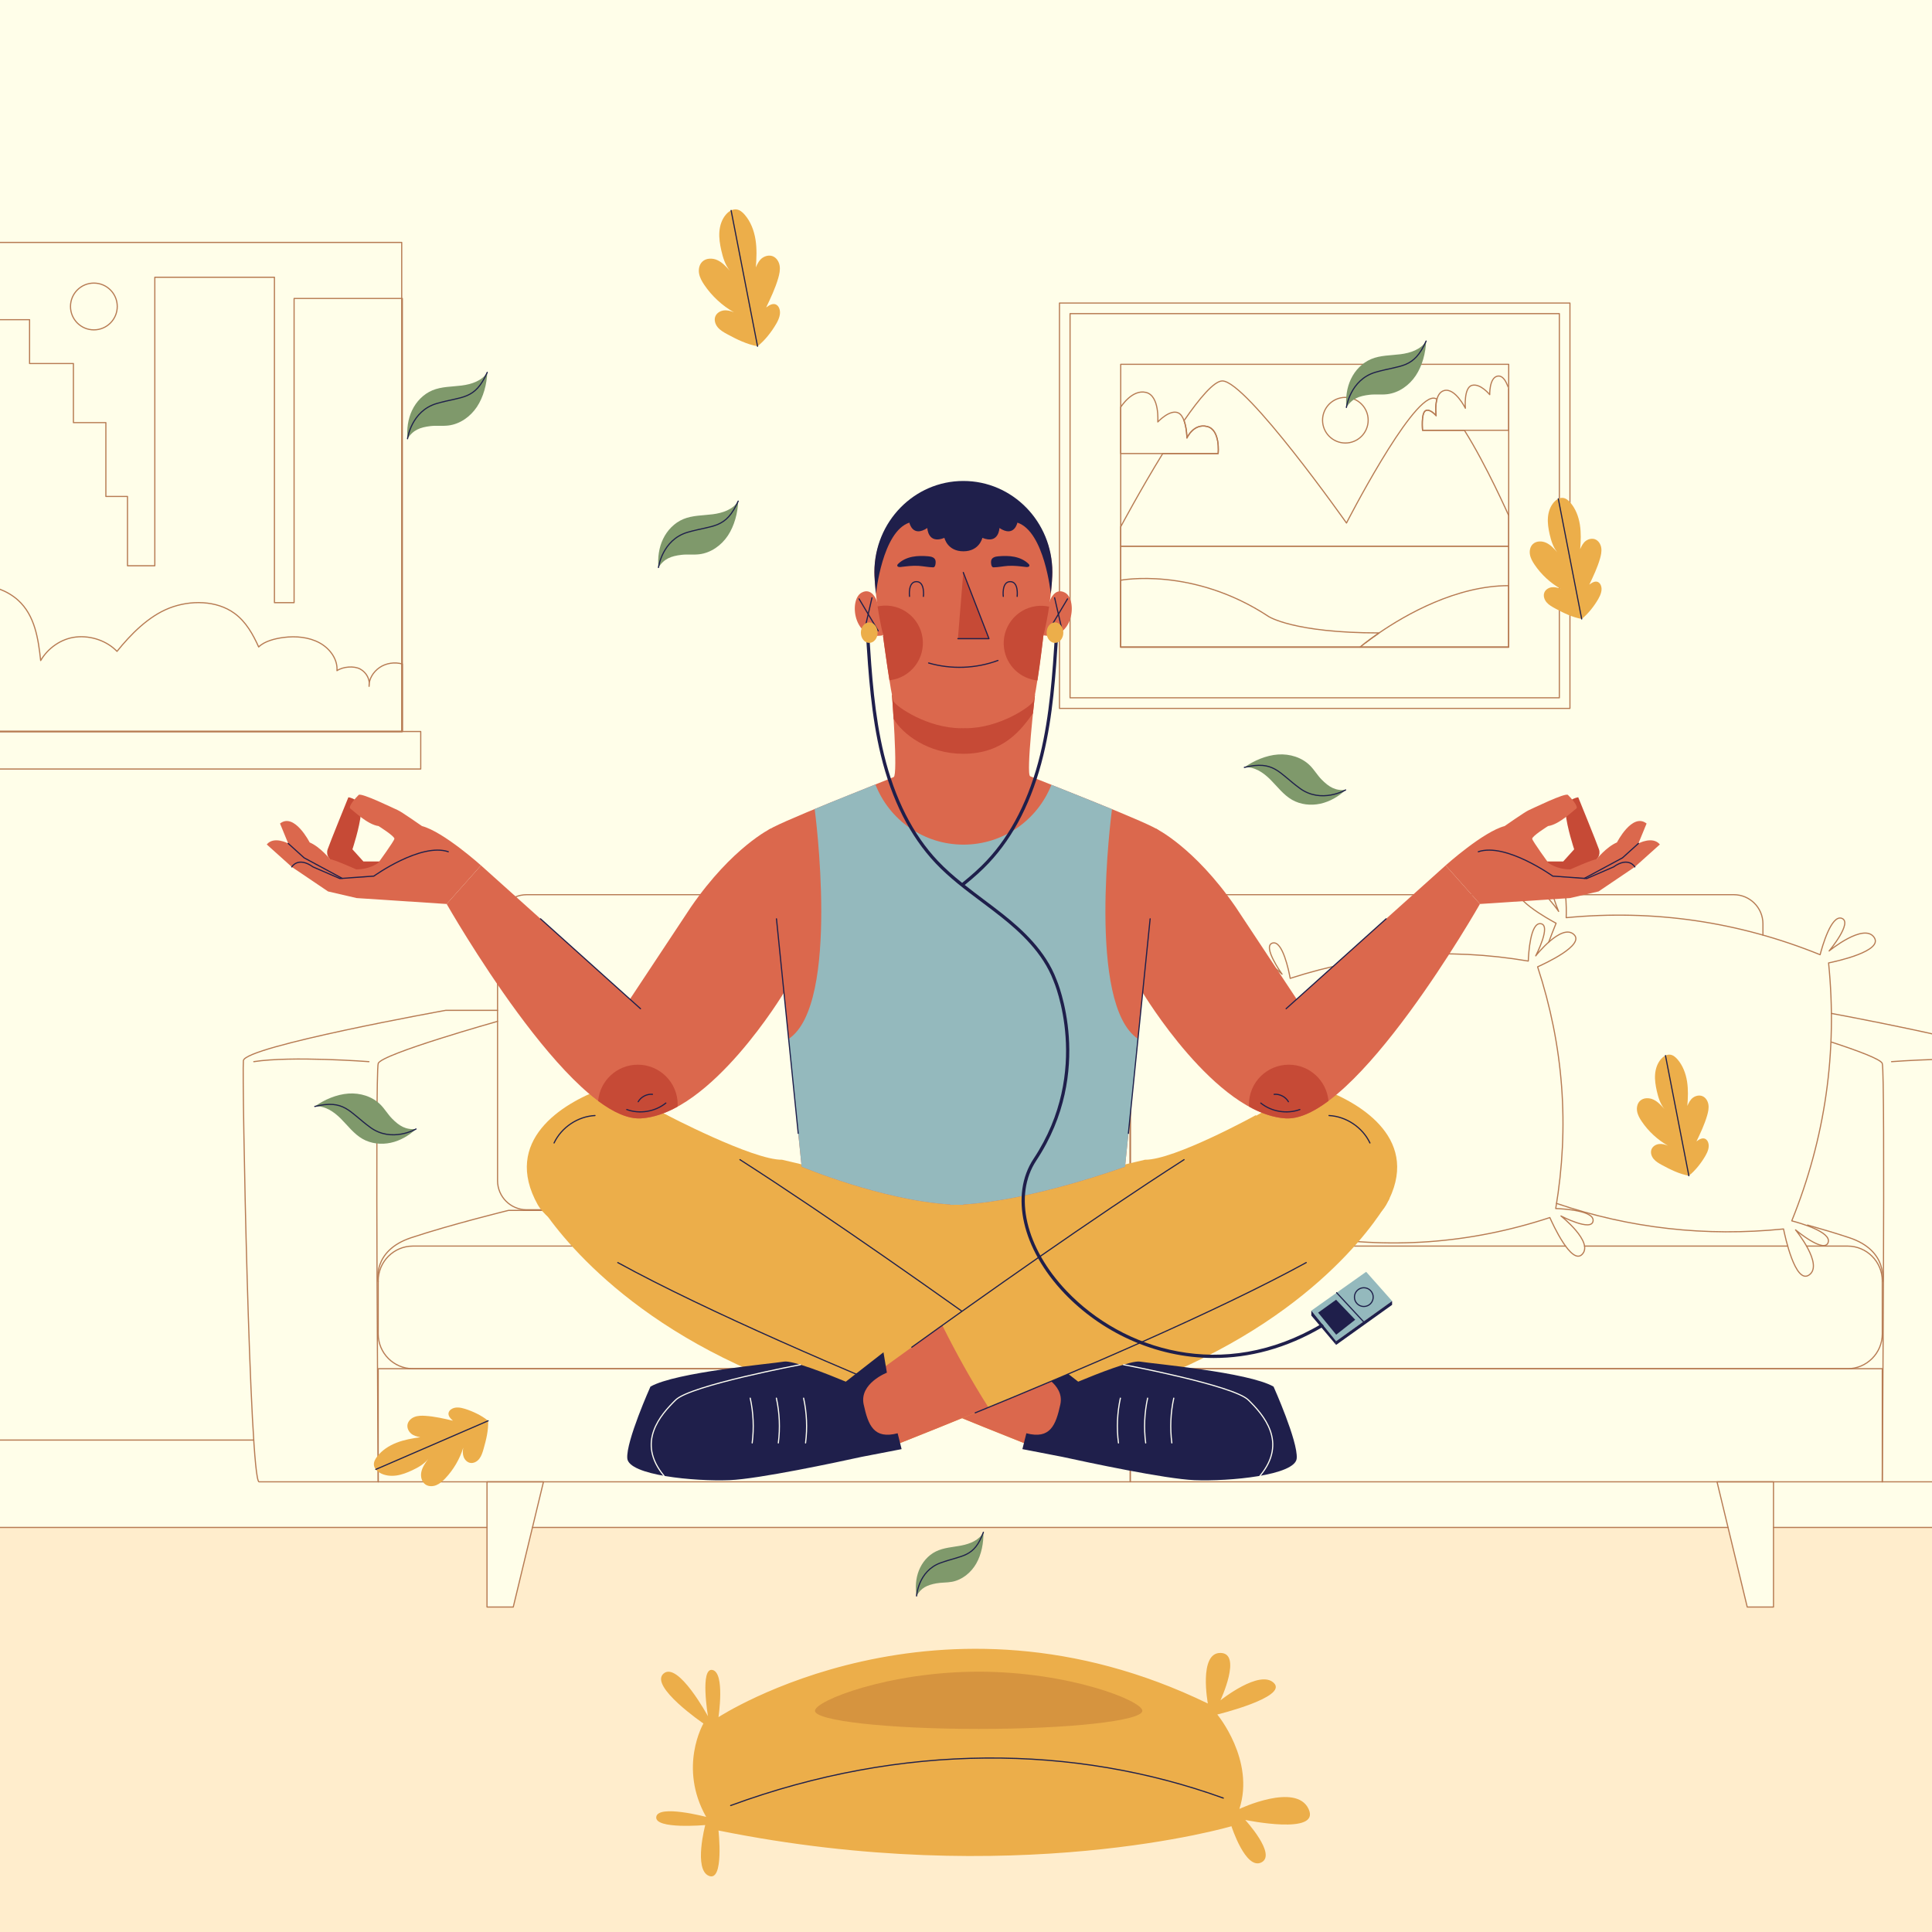 <?xml version="1.0" encoding="utf-8"?>
<!-- Generator: Adobe Illustrator 27.5.0, SVG Export Plug-In . SVG Version: 6.00 Build 0)  -->
<svg version="1.1" xmlns="http://www.w3.org/2000/svg" xmlns:xlink="http://www.w3.org/1999/xlink" x="0px" y="0px"
	 viewBox="0 0 500 500" style="enable-background:new 0 0 500 500;" xml:space="preserve">
<g id="BACKGROUND">
	<rect style="fill:#FFFEE9;" width="500" height="500"/>
</g>
<g id="OBJECTS">
	<g>
		<defs>
			<rect id="SVGID_1_" x="0" y="0" width="500" height="500"/>
		</defs>
		<clipPath id="SVGID_00000074401369672295525980000014489332851259201453_">
			<use xlink:href="#SVGID_1_"  style="overflow:visible;"/>
		</clipPath>
		<g style="clip-path:url(#SVGID_00000074401369672295525980000014489332851259201453_);">
			<g>
				<g>
					<polygon style="fill:#FFEDCC;" points="458.978,395.302 458.978,415.9 452.186,415.9 447.215,395.302 137.799,395.302 
						132.828,415.9 126.036,415.9 126.036,395.302 -205.135,395.302 -205.135,500 544.865,500 544.865,395.302 					"/>
					<g>
						<g>
							
								<rect x="-104.776" y="62.739" style="fill:none;stroke:#B77B53;stroke-width:0.3;stroke-linecap:round;stroke-linejoin:round;stroke-miterlimit:10;" width="208.74" height="126.574"/>
							
								<polygon style="fill:none;stroke:#B77B53;stroke-width:0.3;stroke-linecap:round;stroke-linejoin:round;stroke-miterlimit:10;" points="
								-104.776,88.954 -78.959,88.954 -78.959,142.757 -75.933,142.757 -75.933,73.581 -32.06,73.581 -32.06,146.417 
								-27.9,146.417 -27.9,82.731 7.653,82.731 7.653,94.078 19,94.078 19,109.37 27.399,109.37 27.399,128.482 32.994,128.482 
								32.994,146.417 40.067,146.417 40.067,71.751 71.024,71.751 71.024,155.967 76.111,155.967 76.111,77.241 104.128,77.241 
								104.128,189.313 -104.776,189.313 							"/>
							
								<circle style="fill:none;stroke:#B77B53;stroke-width:0.3;stroke-linecap:round;stroke-linejoin:round;stroke-miterlimit:10;" cx="24.295" cy="79.316" r="6.052"/>
							
								<path style="fill:none;stroke:#B77B53;stroke-width:0.3;stroke-linecap:round;stroke-linejoin:round;stroke-miterlimit:10;" d="
								M-104.451,165.38c3.683-0.244,7.452,0.817,10.336,2.908c2.884,2.091,4.855,5.193,5.405,8.505
								c0.065-5.092,3.168-10.196,8.067-12.682s11.066-2.636,16.259-0.702s9.379,5.838,11.725,10.464
								c0.319-4.116,4.578-8.326,9.109-8.678s9.098,2.622,10.182,6.628c0.478-6.042,3.735-11.833,8.88-15.694
								s12.061-5.714,18.693-5.009c3.867,0.412,7.723,1.723,10.479,4.219c4.377,3.966,5.228,10.027,5.841,15.612
								c1.836-3.16,5.253-5.678,9.165-6.092s8.004,1.023,10.592,3.716c3.499-4.339,8.102-9.074,13.545-11.199
								c5.444-2.125,12.233-2.012,16.853,1.355c3.011,2.194,4.795,5.464,6.263,8.704c1.488-1.498,4.255-2.176,6.456-2.459
								c3.17-0.408,6.547-0.097,9.295,1.395c2.748,1.492,4.732,4.301,4.512,7.199c1.537-1.039,4.401-1.308,6.039-0.406
								s2.577,2.746,2.272,4.462c-0.083-1.881,1.059-3.732,2.712-4.869s3.929-1.487,5.903-0.908v17.462h-208.905L-104.451,165.38z"
								/>
							
								<rect x="-108.886" y="189.313" style="fill:none;stroke:#B77B53;stroke-width:0.3;stroke-linecap:round;stroke-linejoin:round;stroke-miterlimit:10;" width="217.771" height="9.706"/>
						</g>
						
							<line style="fill:none;stroke:#B77B53;stroke-width:0.3;stroke-linecap:round;stroke-linejoin:round;stroke-miterlimit:10;" x1="458.978" y1="395.302" x2="544.865" y2="395.302"/>
						
							<line style="fill:none;stroke:#B77B53;stroke-width:0.3;stroke-linecap:round;stroke-linejoin:round;stroke-miterlimit:10;" x1="137.8" y1="395.302" x2="447.215" y2="395.302"/>
						
							<path style="fill:none;stroke:#B77B53;stroke-width:0.3;stroke-linecap:round;stroke-linejoin:round;stroke-miterlimit:10;" d="
							M137.8,395.302"/>
						
							<line style="fill:none;stroke:#B77B53;stroke-width:0.3;stroke-linecap:round;stroke-linejoin:round;stroke-miterlimit:10;" x1="-0.406" y1="395.302" x2="126.036" y2="395.302"/>
						
							<line style="fill:none;stroke:#B77B53;stroke-width:0.3;stroke-linecap:round;stroke-linejoin:round;stroke-miterlimit:10;" x1="519.348" y1="372.687" x2="544.865" y2="372.687"/>
						
							<line style="fill:none;stroke:#B77B53;stroke-width:0.3;stroke-linecap:round;stroke-linejoin:round;stroke-miterlimit:10;" x1="0" y1="372.687" x2="65.666" y2="372.687"/>
						<g>
							<g>
								<g>
									
										<path style="fill:none;stroke:#B77B53;stroke-width:0.3;stroke-linecap:round;stroke-linejoin:round;stroke-miterlimit:10;" d="
										M473.962,262.269c12.477,2.339,47.728,9.207,48.062,12.219c0.406,3.661-1.624,109.008-4.06,109.008s-30.833,0-30.833,0"/>
									
										<path style="fill:none;stroke:#B77B53;stroke-width:0.3;stroke-linecap:round;stroke-linejoin:round;stroke-miterlimit:10;" d="
										M473.967,269.685c6.693,2.186,12.804,4.451,13.164,5.533c0.812,2.44,0,108.279,0,108.279"/>
									
										<path style="fill:none;stroke:#B77B53;stroke-width:0.3;stroke-linecap:round;stroke-linejoin:round;stroke-miterlimit:10;" d="
										M489.534,274.757c0,0,19.938-1.536,29.798,0"/>
									
										<rect x="292.507" y="354.22" style="fill:none;stroke:#B77B53;stroke-width:0.3;stroke-linecap:round;stroke-linejoin:round;stroke-miterlimit:10;" width="194.625" height="29.276"/>
									
										<polygon style="fill:none;stroke:#B77B53;stroke-width:0.3;stroke-linecap:round;stroke-linejoin:round;stroke-miterlimit:10;" points="
										444.365,383.496 452.186,415.9 458.978,415.9 458.978,383.496 									"/>
									
										<line style="fill:none;stroke:#B77B53;stroke-width:0.3;stroke-linecap:round;stroke-linejoin:round;stroke-miterlimit:10;" x1="330.28" y1="322.484" x2="332.738" y2="322.484"/>
									
										<path style="fill:none;stroke:#B77B53;stroke-width:0.3;stroke-linecap:round;stroke-linejoin:round;stroke-miterlimit:10;" d="
										M467.529,322.484h10.604c4.97,0,8.999,4.029,8.999,8.999v13.739c0,4.97-4.029,8.999-8.999,8.999H301.506
										c-4.97,0-8.999-4.029-8.999-8.999v-13.739c0-4.97,4.029-8.999,8.999-8.999h25.585"/>
									
										<line style="fill:none;stroke:#B77B53;stroke-width:0.3;stroke-linecap:round;stroke-linejoin:round;stroke-miterlimit:10;" x1="410.083" y1="322.484" x2="462.653" y2="322.484"/>
									
										<line style="fill:none;stroke:#B77B53;stroke-width:0.3;stroke-linecap:round;stroke-linejoin:round;stroke-miterlimit:10;" x1="337.041" y1="322.484" x2="405.164" y2="322.484"/>
									
										<path style="fill:none;stroke:#B77B53;stroke-width:0.3;stroke-linecap:round;stroke-linejoin:round;stroke-miterlimit:10;" d="
										M334.995,313.247h-33.878c0,0-7.133-0.158-7.769,2.583c-0.884,3.807-0.841,15.89-0.841,15.89"/>
									
										<path style="fill:none;stroke:#B77B53;stroke-width:0.3;stroke-linecap:round;stroke-linejoin:round;stroke-miterlimit:10;" d="
										M487.132,331.72c0,0,1.671-7.995-8.484-11.386c-3.326-1.111-7.18-2.254-10.859-3.289"/>
									
										<path style="fill:none;stroke:#B77B53;stroke-width:0.3;stroke-linecap:round;stroke-linejoin:round;stroke-miterlimit:10;" d="
										M405.132,231.547h43.581c4.161,0,7.534,3.373,7.534,7.534V242"/>
									
										<line style="fill:none;stroke:#B77B53;stroke-width:0.3;stroke-linecap:round;stroke-linejoin:round;stroke-miterlimit:10;" x1="399.786" y1="231.547" x2="401.884" y2="231.547"/>
									
										<path style="fill:none;stroke:#B77B53;stroke-width:0.3;stroke-linecap:round;stroke-linejoin:round;stroke-miterlimit:10;" d="
										M334.995,313.089h-35.021c-4.161,0-7.534-3.373-7.534-7.534v-66.474c0-4.161,3.373-7.534,7.534-7.534h92.958"/>
								</g>
								<g>
									
										<path style="fill:none;stroke:#B77B53;stroke-width:0.3;stroke-linecap:round;stroke-linejoin:round;stroke-miterlimit:10;" d="
										M128.767,261.472h-13.399c0,0-51.973,9.355-52.379,13.016s1.624,109.008,4.06,109.008c2.436,0,30.833,0,30.833,0"/>
									
										<path style="fill:none;stroke:#B77B53;stroke-width:0.3;stroke-linecap:round;stroke-linejoin:round;stroke-miterlimit:10;" d="
										M128.767,264.32c0,0-30.073,8.457-30.885,10.898c-0.812,2.44,0,108.279,0,108.279"/>
									
										<path style="fill:none;stroke:#B77B53;stroke-width:0.3;stroke-linecap:round;stroke-linejoin:round;stroke-miterlimit:10;" d="
										M95.479,274.757c0,0-19.938-1.536-29.798,0"/>
									
										<rect x="97.882" y="354.22" transform="matrix(-1 -4.498325e-11 4.498325e-11 -1 390.389 737.716)" style="fill:none;stroke:#B77B53;stroke-width:0.3;stroke-linecap:round;stroke-linejoin:round;stroke-miterlimit:10;" width="194.625" height="29.276"/>
									
										<polygon style="fill:none;stroke:#B77B53;stroke-width:0.3;stroke-linecap:round;stroke-linejoin:round;stroke-miterlimit:10;" points="
										140.649,383.496 132.828,415.9 126.036,415.9 126.036,383.496 									"/>
									
										<path style="fill:none;stroke:#B77B53;stroke-width:0.3;stroke-linecap:round;stroke-linejoin:round;stroke-miterlimit:10;" d="
										M106.881,354.22h176.627c4.97,0,8.999-4.029,8.999-8.999v-13.739c0-4.97-4.029-8.999-8.999-8.999H106.881
										c-4.97,0-8.999,4.029-8.999,8.999v13.739C97.882,350.192,101.911,354.22,106.881,354.22z"/>
									
										<path style="fill:none;stroke:#B77B53;stroke-width:0.3;stroke-linecap:round;stroke-linejoin:round;stroke-miterlimit:10;" d="
										M97.882,331.72c0,0-1.671-7.995,8.484-11.386c10.155-3.391,25.233-7.087,25.233-7.087h152.298c0,0,6.507-1.116,7.769,2.583
										s0.841,15.89,0.841,15.89"/>
									
										<path style="fill:none;stroke:#B77B53;stroke-width:0.3;stroke-linecap:round;stroke-linejoin:round;stroke-miterlimit:10;" d="
										M136.301,313.089H285.04c4.161,0,7.534-3.373,7.534-7.534v-66.474c0-4.161-3.373-7.534-7.534-7.534H136.301
										c-4.161,0-7.534,3.373-7.534,7.534v66.474C128.767,309.716,132.14,313.089,136.301,313.089z"/>
								</g>
							</g>
							
								<path style="fill:none;stroke:#B77B53;stroke-width:0.3;stroke-linecap:round;stroke-linejoin:round;stroke-miterlimit:10;" d="
								M402.834,311.442c18.962,6.451,38.543,8.656,58.742,6.616c0.366,1.825,3.034,14.378,6.613,11.906
								c3.857-2.663-3.503-11.672-3.503-11.672s7.508,6.3,8.453,3.211c0.823-2.688-7.307-4.992-9.432-5.546
								c8.676-21.447,11.853-43.698,9.526-66.753c2.12-0.433,14.221-3.077,11.793-6.606c-2.658-3.864-11.652,3.51-11.652,3.51
								s6.289-7.521,3.205-8.468c-2.679-0.823-4.976,7.293-5.533,9.438c-21.125-8.558-43.031-11.753-65.719-9.583
								c0.078-2.178,0.203-10.675-2.609-10.653c-3.225,0.025,0.656,9.032,0.656,9.032s-6.514-9.641-10.164-6.699
								c-3.391,2.733,7.889,8.894,9.507,9.755c-0.668,1.626-1.304,3.256-1.908,4.891"/>
							
								<path style="fill:none;stroke:#B77B53;stroke-width:0.3;stroke-linecap:round;stroke-linejoin:round;stroke-miterlimit:10;" d="
								M402.619,312.769c3.595-21.224,2.035-42.075-4.687-62.553c1.84-0.818,12.304-5.648,9.393-8.366
								c-3.187-2.977-9.884,5.525-9.884,5.525s4.21-8.093,1.219-8.336c-2.598-0.21-3.063,7.624-3.14,9.683
								c-20.901-3.538-41.441-2.046-61.618,4.475c-0.364-1.994-1.949-9.738-4.499-9.155c-2.925,0.67,2.401,8.074,2.401,8.074
								s-7.845-7.452-10.573-4.047c-2.535,3.163,8.945,6.498,10.586,6.955c-3.711,21.218-2.267,42.063,4.324,62.537
								c-1.844,0.334-9.811,1.929-9.22,4.522c0.668,2.93,8.06-2.405,8.06-2.405s-7.439,7.859-4.04,10.591
								c3.167,2.546,6.506-9.027,6.947-10.62c21.453,3.778,42.524,2.263,63.214-4.545c0.698,1.585,5.63,12.453,8.387,9.49
								c2.972-3.193-5.516-9.901-5.516-9.901s8.079,4.217,8.321,1.222C412.506,313.308,404.661,312.845,402.619,312.769z"/>
						</g>
						<g>
							
								<rect x="274.189" y="78.428" style="fill:none;stroke:#B77B53;stroke-width:0.3;stroke-linecap:round;stroke-linejoin:round;stroke-miterlimit:10;" width="132.112" height="104.902"/>
							
								<rect x="276.93" y="81.169" style="fill:none;stroke:#B77B53;stroke-width:0.3;stroke-linecap:round;stroke-linejoin:round;stroke-miterlimit:10;" width="126.63" height="99.42"/>
							
								<rect x="290.04" y="94.279" style="fill:none;stroke:#B77B53;stroke-width:0.3;stroke-linecap:round;stroke-linejoin:round;stroke-miterlimit:10;" width="100.41" height="73.201"/>
							
								<rect x="290.04" y="141.356" style="fill:none;stroke:#B77B53;stroke-width:0.3;stroke-linecap:round;stroke-linejoin:round;stroke-miterlimit:10;" width="100.41" height="26.124"/>
							
								<circle style="fill:none;stroke:#B77B53;stroke-width:0.3;stroke-linecap:round;stroke-linejoin:round;stroke-miterlimit:10;" cx="348.178" cy="108.747" r="5.903"/>
							<g>
								
									<path style="fill:none;stroke:#B77B53;stroke-width:0.3;stroke-linecap:round;stroke-linejoin:round;stroke-miterlimit:10;" d="
									M368.885,106.32c1.128-0.73,2.787,1.261,2.787,1.261s-0.331-2.415,0.22-4.323c-0.341-0.141-0.67-0.23-0.975-0.22
									c-5.999,0.194-22.449,32.319-22.449,32.319s-25.933-36.77-32.126-36.77c-2.124,0-5.886,4.44-9.911,10.274
									c0.71,1.941,0.748,4.483,0.748,4.483s1.7-3.825,5.207-2.975c3.506,0.85,2.869,7.013,2.869,7.013h-14.34
									c-5.821,9.459-10.875,18.944-10.875,18.944v5.032h100.41v-7.935c0,0-5.782-13.062-11.463-22.058h-10.832
									C368.155,111.363,367.757,107.05,368.885,106.32z"/>
								
									<path style="fill:none;stroke:#B77B53;stroke-width:0.3;stroke-linecap:round;stroke-linejoin:round;stroke-miterlimit:10;" d="
									M312.386,110.368c-3.506-0.85-5.207,2.975-5.207,2.975s-0.038-2.541-0.748-4.483c-0.329-0.899-0.802-1.67-1.483-1.999
									c-2.153-1.039-5.313,2.338-5.313,2.338s0.531-6.8-3.081-7.65c-3.613-0.85-6.514,3.825-6.514,3.825v12.007h10.875h14.34
									C315.255,117.381,315.893,111.218,312.386,110.368z"/>
								
									<path style="fill:none;stroke:#B77B53;stroke-width:0.3;stroke-linecap:round;stroke-linejoin:round;stroke-miterlimit:10;" d="
									M387.465,97.362c-2.057,0.531-1.924,4.778-1.924,4.778s-2.389-2.969-4.579-2.414c-2.19,0.556-1.725,5.931-1.725,5.931
									s-2.654-5.375-5.508-4.579c-0.996,0.278-1.541,1.157-1.837,2.18c-0.552,1.908-0.22,4.323-0.22,4.323
									s-1.659-1.991-2.787-1.261c-1.128,0.73-0.73,5.043-0.73,5.043h10.832h11.463v-10.617
									C390.45,100.746,389.522,96.831,387.465,97.362z"/>
							</g>
							
								<path style="fill:none;stroke:#B77B53;stroke-width:0.3;stroke-linecap:round;stroke-linejoin:round;stroke-miterlimit:10;" d="
								M356.911,163.8c-22.285,0-28.637-4.276-28.637-4.276c-19.639-12.945-38.234-9.359-38.234-9.359v17.316h61.942
								C351.981,167.48,353.804,165.931,356.911,163.8L356.911,163.8z"/>
							
								<path style="fill:none;stroke:#B77B53;stroke-width:0.3;stroke-linecap:round;stroke-linejoin:round;stroke-miterlimit:10;" d="
								M356.911,163.8c-3.107,2.131-4.929,3.68-4.929,3.68h4.929h33.539v-15.913C376.863,151.567,363.763,159.1,356.911,163.8z"/>
						</g>
					</g>
				</g>
			</g>
			<g>
				<g>
					<path style="fill:#7F996B;" d="M237.206,413.037c-0.359-2.21-0.217-4.527,0.608-6.608c0.825-2.082,2.362-3.91,4.369-4.904
						c2.047-1.014,4.405-1.115,6.646-1.554s4.609-1.395,5.668-3.418c0.091,2.699-0.499,5.746-1.841,8.09
						c-1.342,2.344-3.621,4.219-6.275,4.721c-1.347,0.254-2.741,0.158-4.088,0.41C239.947,410.211,238.334,410.933,237.206,413.037z
						"/>
					
						<path style="fill:none;stroke:#1F204B;stroke-width:0.3;stroke-linecap:round;stroke-linejoin:round;stroke-miterlimit:10;" d="
						M237.206,413.037c0,0,0.413-6.446,6.164-8.546c5.751-2.1,8.708-1.331,11.128-7.939"/>
				</g>
				<g>
					<g>
						<path style="fill:#ECAE4A;" d="M185.942,473.734c76.56,15.475,132.758-1.105,132.758-1.105s3.665,11.402,7.737,9.366
							c4.072-2.036-4.173-10.995-4.173-10.995s19.648,4.072,16.39-2.851c-3.258-6.923-17.898,0-17.898,0
							c4.093-12.624-5.722-24.434-5.722-24.434s18.325-4.48,14.66-8.145c-3.665-3.665-13.846,4.48-13.846,4.48
							s5.701-12.217,0-12.272c-5.701-0.055-3.258,13.086-3.258,13.086c-69.637-33.8-126.649,3.531-126.649,3.531
							s1.736-11.5-1.55-12.205s-1.174,11.97-1.174,11.97s-7.745-14.317-11.5-11.031c-3.755,3.286,10.327,12.909,10.327,12.909
							s-6.572,11.266,0.704,24.174c0,0-12.439-3.286-12.909,0c-0.469,3.286,12.674,2.112,12.674,2.112s-3.051,11.5,0.939,13.143
							C187.443,487.112,185.942,473.734,185.942,473.734z"/>
						<g>
							<path style="fill:#D6943F;" d="M295.641,442.754c0,2.592-18.967,4.694-42.364,4.694s-42.364-2.102-42.364-4.694
								c0-2.592,18.967-10.12,42.364-10.12S295.641,440.161,295.641,442.754z"/>
							
								<path style="fill:none;stroke:#1F204B;stroke-width:0.3;stroke-linecap:round;stroke-linejoin:round;stroke-miterlimit:10;" d="
								M189.092,467.268c44.433-16.312,89.048-15.817,127.493-1.926"/>
						</g>
					</g>
					<g>
						<g>
							<g>
								<g>
									<path style="fill:#ECAE4A;" d="M324.959,288.628c0,0-21.108,11.619-28.647,11.512l-46.948,11.085l-0.023,0.474v-0.474
										l-46.948-11.085c-7.539,0.108-30.232-11.786-30.232-11.786l-33.73,21.392c0,0,13.372,25.204,52.327,43.369
										c33.903,15.81,53.16,5.48,57.587,2.534c4.842,2.946,25.7,13.276,59.603-2.534c38.954-18.165,51.637-42.92,51.637-42.92
										L324.959,288.628z"/>
									<g>
										<g>
											<g>
												<path style="fill:#ECAE4A;" d="M276.012,358.856c0,0-109.961-80.778-120.233-77.043
													c-10.272,3.735-25.914,13.38-16.576,30.036c9.339,16.656,133.774,64.75,133.774,64.75L276.012,358.856z"/>
												<path style="fill:#DB684D;" d="M254.065,342.995c-3.618,7.286-7.582,14.382-11.94,21.24
													c17.877,7.348,30.853,12.364,30.853,12.364l3.035-17.743C276.012,358.856,267.074,352.29,254.065,342.995z"/>
											</g>
											<g>
												<path style="fill:#1F1F4B;" d="M329.596,358.856c-6.524-3.753-31.561-5.944-34.558-6.473
													c-2.175-0.384-11.207,3.196-16.002,5.19l-9.751-7.602l-0.879,5.276c0,0,7.181,2.785,6.009,8.207
													c-1.172,5.423-2.638,9.087-8.794,7.475l-1.026,4.104l10.319,1.995c6.363,1.394,26.686,5.738,34.228,6.034
													c8.992,0.353,26.095-1.234,26.447-5.642C335.944,373.011,329.596,358.856,329.596,358.856z"/>
												
													<path style="fill:none;stroke:#FDFDF1;stroke-width:0.3;stroke-linecap:round;stroke-linejoin:round;stroke-miterlimit:10;" d="
													M290.78,353.177c0,0,28.449,5.347,32.293,9.135c3.879,3.823,10.266,10.927,3.017,19.629"/>
												
													<path style="fill:none;stroke:#FDFDF1;stroke-width:0.3;stroke-linecap:round;stroke-linejoin:round;stroke-miterlimit:10;" d="
													M289.957,361.843c-0.827,3.795-0.998,7.732-0.503,11.584"/>
												
													<path style="fill:none;stroke:#FDFDF1;stroke-width:0.3;stroke-linecap:round;stroke-linejoin:round;stroke-miterlimit:10;" d="
													M297.002,361.843c-0.827,3.795-0.998,7.732-0.503,11.584"/>
												
													<path style="fill:none;stroke:#FDFDF1;stroke-width:0.3;stroke-linecap:round;stroke-linejoin:round;stroke-miterlimit:10;" d="
													M303.771,361.843c-0.827,3.795-0.998,7.732-0.503,11.584"/>
											</g>
											<g>
												
													<path style="fill:none;stroke:#1F204B;stroke-width:0.3;stroke-linecap:round;stroke-linejoin:round;stroke-miterlimit:10;" d="
													M261.957,348.656c-17.135-12.339-46.741-33.343-70.464-48.543"/>
												
													<path style="fill:none;stroke:#1F204B;stroke-width:0.3;stroke-linecap:round;stroke-linejoin:round;stroke-miterlimit:10;" d="
													M159.882,326.755c23.163,12.705,60.315,28.521,85.669,38.886"/>
												
													<path style="fill:none;stroke:#1F204B;stroke-width:0.3;stroke-linecap:round;stroke-linejoin:round;stroke-miterlimit:10;" d="
													M143.392,295.796c1.908-4.033,6.133-6.865,10.589-7.098"/>
											</g>
										</g>
										<g>
											<g>
												<path style="fill:#ECAE4A;" d="M221.919,358.856c0,0,109.961-80.778,120.233-77.043
													c10.272,3.735,25.914,13.38,16.576,30.036s-133.774,64.75-133.774,64.75L221.919,358.856z"/>
												<path style="fill:#DB684D;" d="M243.866,342.995c3.618,7.286,7.582,14.382,11.94,21.24
													c-17.877,7.348-30.853,12.364-30.853,12.364l-3.035-17.743C221.919,358.856,230.857,352.29,243.866,342.995z"/>
											</g>
											<g>
												<path style="fill:#1F1F4B;" d="M168.335,358.856c6.524-3.753,31.561-5.944,34.558-6.473
													c2.175-0.384,11.207,3.196,16.002,5.19l9.751-7.602l0.879,5.276c0,0-7.181,2.785-6.009,8.207
													c1.172,5.423,2.638,9.087,8.794,7.475l1.026,4.104l-10.319,1.995c-6.363,1.394-26.686,5.738-34.228,6.034
													c-8.992,0.353-26.095-1.234-26.447-5.642C161.987,373.011,168.335,358.856,168.335,358.856z"/>
												
													<path style="fill:none;stroke:#FDFDF1;stroke-width:0.3;stroke-linecap:round;stroke-linejoin:round;stroke-miterlimit:10;" d="
													M207.151,353.177c0,0-28.449,5.347-32.293,9.135c-3.879,3.823-10.266,10.927-3.017,19.629"/>
												
													<path style="fill:none;stroke:#FDFDF1;stroke-width:0.3;stroke-linecap:round;stroke-linejoin:round;stroke-miterlimit:10;" d="
													M207.974,361.843c0.827,3.795,0.998,7.732,0.503,11.584"/>
												
													<path style="fill:none;stroke:#FDFDF1;stroke-width:0.3;stroke-linecap:round;stroke-linejoin:round;stroke-miterlimit:10;" d="
													M200.929,361.843c0.827,3.795,0.998,7.732,0.503,11.584"/>
												
													<path style="fill:none;stroke:#FDFDF1;stroke-width:0.3;stroke-linecap:round;stroke-linejoin:round;stroke-miterlimit:10;" d="
													M194.16,361.843c0.827,3.795,0.998,7.732,0.503,11.584"/>
											</g>
											<g>
												
													<path style="fill:none;stroke:#1F204B;stroke-width:0.3;stroke-linecap:round;stroke-linejoin:round;stroke-miterlimit:10;" d="
													M235.974,348.656c17.135-12.339,46.741-33.343,70.464-48.543"/>
												
													<path style="fill:none;stroke:#1F204B;stroke-width:0.3;stroke-linecap:round;stroke-linejoin:round;stroke-miterlimit:10;" d="
													M338.049,326.755c-23.163,12.705-60.315,28.521-85.669,38.886"/>
												
													<path style="fill:none;stroke:#1F204B;stroke-width:0.3;stroke-linecap:round;stroke-linejoin:round;stroke-miterlimit:10;" d="
													M354.539,295.796c-1.908-4.033-6.133-6.865-10.589-7.098"/>
											</g>
										</g>
									</g>
								</g>
								<g>
									<g>
										<g>
											<path style="fill:#DB684D;" d="M299.913,215.005c0-1.129-32.179-13.549-33.308-14.114
												c-1.129-0.565,1.243-21.046,1.243-21.046l-20.096,4.282l-16.907-4.282c0,0,1.579,20.682,0.45,21.247
												c-1.129,0.565-32.586,12.784-32.586,13.913c0,1.129,8.75,86.939,8.75,86.939s20.779,8.712,38.451,9.773v0.107
												c0.559,0,1.126-0.01,1.7-0.028c0.568,0.018,1.132,0.028,1.69,0.028v-0.105c18.043-1.051,41.862-9.775,41.862-9.775
												S299.913,216.134,299.913,215.005z"/>
											<path style="fill:#C64A36;" d="M267.333,184.601c0.283-2.761,0.514-4.756,0.514-4.756l-20.096,4.282l-16.907-4.282
												c0,0,0.207,2.715,0.417,6.201c2.366,3.988,8.98,9.038,18.035,9.038C259.757,195.083,264.405,188.694,267.333,184.601z"/>
										</g>
										<g>
											<g>
												<path style="fill:#94B9BD;" d="M294.526,268.873c-13.344-8.872-6.933-58.011-6.741-59.461
													c-5.371-2.212-11.422-4.616-15.682-6.308c-3.58,9.068-12.416,15.487-22.756,15.487
													c-10.374,0-19.234-6.461-22.791-15.576c-4.418,1.766-9.983,3.97-15.723,6.362c0.385-0.161-0.394,0.163-0.001,0l0.001,0
													c0,0,6.807,50.491-6.737,59.496l0-0.001c1.803,17.767,3.364,33.072,3.364,33.072s20.779,8.712,38.451,9.773v0.107
													c0.559,0,1.126-0.01,1.7-0.028c0.568,0.018,1.132,0.028,1.69,0.028v-0.105c18.043-1.051,41.862-9.775,41.862-9.775
													S292.723,286.639,294.526,268.873L294.526,268.873z"/>
											</g>
										</g>
									</g>
									<g>
										<g>
											<path style="fill:#C64A36;" d="M85.42,222.377c0,0-1.149-0.984-0.623-2.572c0.526-1.588,5.362-13.468,5.362-13.468
												s3.574,0.421,3.259,4.1c-0.315,3.68-2.208,9.368-2.208,9.368l2.838,3.143h5.012c0,0,0.349,5.677-4.907,5.046
												C88.898,227.363,85.42,222.377,85.42,222.377z"/>
											<path style="fill:#DB684D;" d="M124.475,223.964c0,0-9.718-8.723-15.268-10.177c0,0-5.286-3.7-6.211-4.097
												c-0.925-0.396-9.515-4.619-10.175-3.961c-0.661,0.658-2.907,3.036-2.114,3.565c0.793,0.529,4.361,4.097,7.268,4.493
												c0,0,4.229,2.643,4.097,3.304c-0.132,0.661-4.145,6.184-4.145,6.184s-2.161,1.761-5.748,1.712
												c0,0-5.832-2.611-6.757-2.611c0,0-2.511-3.172-5.286-4.361c0,0-3.964-7.797-7.665-4.889l2.114,5.154
												c0,0-3.7-1.982-5.55,0.264l6.475,5.815l9.383,6.343l7.4,1.718l23.306,1.531L124.475,223.964z"/>
											
												<polyline style="fill:none;stroke:#1F204B;stroke-width:0.3;stroke-linecap:round;stroke-linejoin:round;stroke-miterlimit:10;" points="
												74.584,218.28 78.7,222.002 88.566,227.319 											"/>
											
												<path style="fill:none;stroke:#1F204B;stroke-width:0.3;stroke-linecap:round;stroke-linejoin:round;stroke-miterlimit:10;" d="
												M75.509,224.359c0,0,1.614-2.794,5.504,0l6.939,3.005l8.803-0.629c0,0,12.131-8.705,19.266-6.309"/>
										</g>
										<g>
											<g>
												<path style="fill:#DB684D;" d="M199.538,214.392c0,0-9.965,4.764-20.691,20.299l-15.809,23.874l-38.562-34.6
													l-8.877,9.987c0,0,32.179,56.591,50.303,55.481s36.979-32.548,36.979-32.548L199.538,214.392z"/>
												<g>
													
														<line style="fill:none;stroke:#1F204B;stroke-width:0.3;stroke-linecap:round;stroke-linejoin:round;stroke-miterlimit:10;" x1="139.886" y1="237.792" x2="165.76" y2="261.05"/>
													
														<line style="fill:none;stroke:#1F204B;stroke-width:0.3;stroke-linecap:round;stroke-linejoin:round;stroke-miterlimit:10;" x1="206.58" y1="293.321" x2="200.951" y2="237.792"/>
												</g>
											</g>
											<g>
												<path style="fill:#C64A36;" d="M154.797,284.921c3.984,2.972,7.781,4.714,11.104,4.511
													c3.165-0.194,6.35-1.326,9.456-3.041c0.009-0.178,0.027-0.353,0.027-0.533c0-5.698-4.619-10.317-10.317-10.317
													C159.685,275.541,155.271,279.663,154.797,284.921z"/>
												<g>
													
														<path style="fill:none;stroke:#1F204B;stroke-width:0.3;stroke-linecap:round;stroke-linejoin:round;stroke-miterlimit:10;" d="
														M162.201,287.146c3.357,1.228,7.335,0.569,10.117-1.674"/>
													
														<path style="fill:none;stroke:#1F204B;stroke-width:0.3;stroke-linecap:round;stroke-linejoin:round;stroke-miterlimit:10;" d="
														M165.163,285.125c0.731-1.271,2.238-2.051,3.698-1.915"/>
												</g>
											</g>
										</g>
									</g>
									<g>
										<g>
											<path style="fill:#C64A36;" d="M413.186,222.377c0,0,1.149-0.984,0.623-2.572c-0.526-1.588-5.362-13.468-5.362-13.468
												s-3.574,0.421-3.259,4.1c0.315,3.68,2.208,9.368,2.208,9.368l-2.839,3.143h-5.012c0,0-0.349,5.677,4.907,5.046
												C409.709,227.363,413.186,222.377,413.186,222.377z"/>
											<path style="fill:#DB684D;" d="M374.131,223.964c0,0,9.718-8.723,15.268-10.177c0,0,5.286-3.7,6.211-4.097
												c0.925-0.396,9.515-4.619,10.175-3.961c0.661,0.658,2.907,3.036,2.114,3.565c-0.793,0.529-4.361,4.097-7.268,4.493
												c0,0-4.229,2.643-4.097,3.304c0.132,0.661,4.145,6.184,4.145,6.184s2.161,1.761,5.748,1.712c0,0,5.832-2.611,6.757-2.611
												c0,0,2.511-3.172,5.286-4.361c0,0,3.964-7.797,7.665-4.889l-2.114,5.154c0,0,3.7-1.982,5.55,0.264l-6.475,5.815
												l-9.383,6.343l-7.4,1.718l-23.306,1.531L374.131,223.964z"/>
											
												<polyline style="fill:none;stroke:#1F204B;stroke-width:0.3;stroke-linecap:round;stroke-linejoin:round;stroke-miterlimit:10;" points="
												424.022,218.28 419.906,222.002 410.04,227.319 											"/>
											
												<path style="fill:none;stroke:#1F204B;stroke-width:0.3;stroke-linecap:round;stroke-linejoin:round;stroke-miterlimit:10;" d="
												M423.097,224.359c0,0-1.614-2.794-5.504,0l-6.939,3.005l-8.803-0.629c0,0-12.131-8.705-19.266-6.309"/>
										</g>
										<g>
											<g>
												<path style="fill:#DB684D;" d="M299.068,214.392c0,0,9.965,4.764,20.691,20.299l15.809,23.874l38.562-34.6l8.877,9.987
													c0,0-32.179,56.591-50.303,55.481s-36.979-32.548-36.979-32.548L299.068,214.392z"/>
												<g>
													
														<line style="fill:none;stroke:#1F204B;stroke-width:0.3;stroke-linecap:round;stroke-linejoin:round;stroke-miterlimit:10;" x1="358.72" y1="237.792" x2="332.846" y2="261.05"/>
													
														<line style="fill:none;stroke:#1F204B;stroke-width:0.3;stroke-linecap:round;stroke-linejoin:round;stroke-miterlimit:10;" x1="292.026" y1="293.321" x2="297.655" y2="237.792"/>
												</g>
											</g>
											<g>
												<path style="fill:#C64A36;" d="M343.809,284.921c-3.984,2.972-7.781,4.714-11.104,4.511
													c-3.165-0.194-6.35-1.326-9.456-3.041c-0.009-0.178-0.027-0.353-0.027-0.533c0-5.698,4.619-10.317,10.317-10.317
													C338.921,275.541,343.335,279.663,343.809,284.921z"/>
												<g>
													
														<path style="fill:none;stroke:#1F204B;stroke-width:0.3;stroke-linecap:round;stroke-linejoin:round;stroke-miterlimit:10;" d="
														M336.405,287.146c-3.357,1.228-7.335,0.569-10.117-1.674"/>
													
														<path style="fill:none;stroke:#1F204B;stroke-width:0.3;stroke-linecap:round;stroke-linejoin:round;stroke-miterlimit:10;" d="
														M333.443,285.125c-0.731-1.271-2.238-2.051-3.698-1.915"/>
												</g>
											</g>
										</g>
									</g>
								</g>
								<g>
									<path style="fill:#DB684D;" d="M272.255,150.092c0.053-0.639,0.087-1.284,0.087-1.937
										c0-12.715-10.308-23.023-23.023-23.023c-12.715,0-23.023,10.308-23.023,23.023c0,0.653,0.034,1.298,0.087,1.937
										l-0.007-0.001c0,0,0.327,6.758,2.259,14.599l-0.109-0.129c0,0,2.086,15.647,2.74,16.956
										c0.654,1.309,8.693,6.946,17.527,6.946l-0.027-0.032c0.186,0.006,0.363,0.032,0.552,0.032c0.209,0,0.403-0.027,0.608-0.035
										l-0.029,0.035c8.835,0,16.873-5.638,17.527-6.946c0.654-1.309,2.51-16.232,2.51-16.232l0.045-0.506
										c1.952-7.878,2.281-14.688,2.281-14.688L272.255,150.092z"/>
									<polyline style="fill:#C64A36;" points="249.298,148.157 255.945,165.285 247.905,165.285 									"/>
									<g>
										<path style="fill:#DB684D;" d="M271.711,155.43c0,0,1.247-3.525,3.921-2.047c3.352,1.853,2.082,12.509-5.558,11.038
											C270.074,164.422,270.074,161.186,271.711,155.43z"/>
										<g>
											
												<line style="fill:none;stroke:#1F204B;stroke-width:0.3;stroke-linecap:round;stroke-linejoin:round;stroke-miterlimit:10;" x1="276.269" y1="154.992" x2="271.333" y2="163.261"/>
											
												<line style="fill:none;stroke:#1F204B;stroke-width:0.3;stroke-linecap:round;stroke-linejoin:round;stroke-miterlimit:10;" x1="272.936" y1="154.704" x2="274.699" y2="162.364"/>
										</g>
									</g>
									<g>
										<path style="fill:#DB684D;" d="M226.889,155.43c0,0-1.247-3.525-3.921-2.047c-3.352,1.853-2.082,12.509,5.558,11.038
											C228.527,164.422,228.527,161.186,226.889,155.43z"/>
										<g>
											
												<line style="fill:none;stroke:#1F204B;stroke-width:0.3;stroke-linecap:round;stroke-linejoin:round;stroke-miterlimit:10;" x1="222.331" y1="154.992" x2="227.267" y2="163.261"/>
											
												<line style="fill:none;stroke:#1F204B;stroke-width:0.3;stroke-linecap:round;stroke-linejoin:round;stroke-miterlimit:10;" x1="225.665" y1="154.704" x2="223.902" y2="162.364"/>
										</g>
									</g>
									
										<polyline style="fill:none;stroke:#1F204B;stroke-width:0.3;stroke-linecap:round;stroke-linejoin:round;stroke-miterlimit:10;" points="
										249.298,148.157 255.945,165.285 247.905,165.285 									"/>
									
										<path style="fill:none;stroke:#1F204B;stroke-width:0.3;stroke-linecap:round;stroke-linejoin:round;stroke-miterlimit:10;" d="
										M240.326,171.582c5.847,1.696,12.235,1.463,17.943-0.654"/>
									
										<path style="fill:none;stroke:#1F204B;stroke-width:0.3;stroke-linecap:round;stroke-linejoin:round;stroke-miterlimit:10;" d="
										M235.383,154.353c0,0-0.469-3.826,1.796-3.826s1.796,3.826,1.796,3.826"/>
									<path style="fill:#1F1F4B;" d="M241.51,146.83c-1.273-0.02-2.527-0.306-3.798-0.386c-1.552-0.097-3.104,0.115-4.649,0.296
										c-0.347,0.041-0.829-0.023-0.854-0.371c-0.013-0.178,0.117-0.331,0.245-0.456c0.99-0.969,2.312-1.549,3.671-1.818
										c1.359-0.269,2.759-0.242,4.139-0.124c0.784,0.067,1.714,0.294,1.861,1.196C242.206,145.66,242.104,146.84,241.51,146.83z"
										/>
									
										<path style="fill:none;stroke:#1F204B;stroke-width:0.3;stroke-linecap:round;stroke-linejoin:round;stroke-miterlimit:10;" d="
										M263.239,154.353c0,0,0.469-3.826-1.796-3.826s-1.796,3.826-1.796,3.826"/>
									<path style="fill:#1F1F4B;" d="M257.112,146.83c1.273-0.02,2.527-0.306,3.798-0.386c1.552-0.097,3.104,0.115,4.649,0.296
										c0.347,0.041,0.829-0.023,0.854-0.371c0.013-0.178-0.117-0.331-0.245-0.456c-0.99-0.969-2.312-1.549-3.671-1.818
										c-1.359-0.269-2.759-0.242-4.139-0.124c-0.784,0.067-1.714,0.294-1.861,1.196
										C256.416,145.66,256.517,146.84,257.112,146.83z"/>
									<path style="fill:#1F1F4B;" d="M272.345,148.027c0-13.008-10.308-23.553-23.023-23.553c0,0-0.001,0-0.001,0
										s-0.001,0-0.002,0c-12.715,0-23.023,10.545-23.023,23.553c0,0.668,0.034,1.328,0.087,1.982l-0.007-0.001
										c0,0,0.068,1.41,0.318,3.684c0.003-0.034,1.629-16.121,8.649-18.437c0,0,0.794,3.942,4.648,1.391
										c0,0,0.113,4.29,4.42,2.551c0,0,0.755,3.478,4.911,3.478s4.911-3.478,4.911-3.478c4.306,1.739,4.42-2.551,4.42-2.551
										c3.853,2.551,4.648-1.391,4.648-1.391c7.02,2.316,8.645,18.403,8.649,18.437c0.249-2.274,0.318-3.684,0.318-3.684
										l-0.007,0.001C272.311,149.355,272.345,148.695,272.345,148.027z"/>
									<g>
										<path style="fill:#C64A36;" d="M238.754,165.102c-0.725-5.304-5.612-9.016-10.916-8.291
											c-0.244,0.033-0.48,0.085-0.717,0.135c0.339,2.27,0.823,4.934,1.515,7.743l-0.109-0.129c0,0,0.868,6.508,1.66,11.481
											c0.093-0.01,0.184-0.011,0.277-0.024C235.767,175.293,239.479,170.406,238.754,165.102z"/>
										<path style="fill:#C64A36;" d="M269.981,164.778c0.698-2.818,1.186-5.492,1.528-7.774
											c-1.079-0.235-2.213-0.299-3.371-0.141c-5.304,0.725-9.016,5.612-8.291,10.916c0.62,4.535,4.285,7.895,8.648,8.325
											c0.794-4.981,1.44-10.82,1.44-10.82L269.981,164.778z"/>
									</g>
								</g>
								<g>
									<path style="fill:#1F1F4B;" d="M342.567,342.779c-0.12-0.2-0.379-0.267-0.577-0.147
										c-25.506,15.156-51.485,6.658-65.919-8.492c-10.673-11.201-13.836-24.782-7.872-33.795
										c15.369-23.224,5.313-46.625,5.219-46.837c-2.812-7.454-8.865-12.939-13.824-16.884c-1.669-1.327-3.406-2.629-5.085-3.888
										c-1.609-1.206-3.231-2.441-4.833-3.709c2.485-2.008,4.461-3.801,6.181-5.62c6.586-6.966,11.352-16.37,14.164-27.952
										c2.491-10.257,3.187-20.938,3.861-31.268c0.015-0.232-0.16-0.433-0.393-0.448c-0.258-0.015-0.434,0.161-0.448,0.393
										c-0.672,10.293-1.365,20.938-3.839,31.124c-2.777,11.437-7.473,20.713-13.958,27.571c-1.728,1.829-3.717,3.631-6.245,5.665
										c-2.198-1.769-4.333-3.626-6.262-5.665c-6.485-6.858-11.181-16.134-13.958-27.571c-2.473-10.186-3.167-20.831-3.839-31.124
										c-0.015-0.233-0.223-0.413-0.448-0.393c-0.232,0.015-0.408,0.216-0.393,0.448c0.673,10.33,1.37,21.011,3.861,31.268
										c2.812,11.581,7.578,20.985,14.165,27.952c3.571,3.777,7.795,6.943,11.879,10.004c1.674,1.255,3.406,2.552,5.065,3.873
										c4.874,3.878,10.821,9.261,13.569,16.544c0.101,0.229,9.976,23.208-5.142,46.052c-6.186,9.348-2.985,23.351,7.964,34.842
										c9.249,9.708,23.16,16.728,38.675,16.728c9.083,0,18.72-2.408,28.285-8.093
										C342.619,343.238,342.685,342.979,342.567,342.779z"/>
									<ellipse style="fill:#ECAE4A;" cx="224.957" cy="163.727" rx="2.164" ry="2.655"/>
									<ellipse style="fill:#ECAE4A;" cx="273.023" cy="163.727" rx="2.164" ry="2.655"/>
									<g>
										<polygon style="fill:#94B9BD;" points="339.367,339.194 345.783,347.099 360.274,336.709 353.561,329.143 										"/>
										<polygon style="fill:#1F1F4B;" points="341.139,339.713 345.781,336.371 350.729,341.546 345.807,345.417 										"/>
										
											<circle style="fill:none;stroke:#1F204B;stroke-width:0.3;stroke-linecap:round;stroke-linejoin:round;stroke-miterlimit:10;" cx="352.956" cy="335.693" r="2.428"/>
										
											<line style="fill:none;stroke:#1F204B;stroke-width:0.3;stroke-linecap:round;stroke-linejoin:round;stroke-miterlimit:10;" x1="345.922" y1="334.552" x2="352.855" y2="342.028"/>
										<polygon style="fill:#1F1F4B;" points="339.367,339.194 339.367,340.462 345.781,348.062 345.781,347.099 										"/>
										<polygon style="fill:#1F1F4B;" points="345.781,347.099 360.274,336.709 360.274,337.696 345.781,348.062 										"/>
									</g>
								</g>
							</g>
						</g>
						<g>
							<g>
								<path style="fill:#7F996B;" d="M348.444,105.446c-0.236-2.505,0.099-5.093,1.181-7.364c1.082-2.272,2.944-4.206,5.269-5.169
									c2.372-0.982,5.023-0.918,7.57-1.241c2.547-0.323,5.273-1.217,6.614-3.405c-0.102,3.034-0.994,6.406-2.675,8.933
									s-4.379,4.458-7.393,4.82c-1.529,0.184-3.085-0.03-4.615,0.151C351.73,102.484,349.868,103.172,348.444,105.446z"/>
								
									<path style="fill:none;stroke:#1F204B;stroke-width:0.3;stroke-linecap:round;stroke-linejoin:round;stroke-miterlimit:10;" d="
									M348.444,105.446c0,0,0.949-7.197,7.557-9.118c6.608-1.921,9.866-0.835,13.077-8.062"/>
							</g>
							<g>
								<path style="fill:#7F996B;" d="M170.411,146.868c-0.236-2.505,0.098-5.093,1.181-7.364s2.944-4.206,5.269-5.169
									c2.372-0.982,5.023-0.918,7.57-1.241c2.547-0.323,5.273-1.217,6.614-3.405c-0.102,3.034-0.994,6.406-2.675,8.933
									c-1.682,2.527-4.379,4.458-7.393,4.82c-1.529,0.184-3.085-0.03-4.615,0.151
									C173.698,143.906,171.835,144.593,170.411,146.868z"/>
								
									<path style="fill:none;stroke:#1F204B;stroke-width:0.3;stroke-linecap:round;stroke-linejoin:round;stroke-miterlimit:10;" d="
									M170.411,146.868c0,0,0.949-7.197,7.557-9.118c6.608-1.921,9.866-0.835,13.077-8.062"/>
							</g>
							<g>
								<path style="fill:#7F996B;" d="M105.467,113.545c-0.236-2.505,0.099-5.093,1.181-7.364c1.082-2.272,2.944-4.206,5.269-5.169
									c2.372-0.982,5.023-0.918,7.57-1.241s5.273-1.217,6.614-3.405c-0.102,3.034-0.994,6.406-2.675,8.933
									c-1.682,2.527-4.379,4.458-7.393,4.82c-1.529,0.184-3.085-0.03-4.615,0.151C108.753,110.583,106.891,111.27,105.467,113.545
									z"/>
								
									<path style="fill:none;stroke:#1F204B;stroke-width:0.3;stroke-linecap:round;stroke-linejoin:round;stroke-miterlimit:10;" d="
									M105.467,113.545c0,0,0.949-7.197,7.557-9.118c6.608-1.921,9.866-0.835,13.077-8.062"/>
							</g>
							<g>
								<path style="fill:#7F996B;" d="M107.676,292.18c-1.838,1.719-4.09,3.035-6.55,3.568c-2.46,0.532-5.128,0.242-7.312-1.009
									c-2.227-1.276-3.798-3.414-5.61-5.232c-1.812-1.818-4.187-3.429-6.739-3.152c2.463-1.774,5.677-3.13,8.705-3.344
									c3.028-0.214,6.205,0.74,8.334,2.904c1.08,1.098,1.863,2.46,2.941,3.56C103.323,291.39,105.006,292.444,107.676,292.18z"/>
								
									<path style="fill:none;stroke:#1F204B;stroke-width:0.3;stroke-linecap:round;stroke-linejoin:round;stroke-miterlimit:10;" d="
									M107.676,292.18c0,0-6.276,3.648-11.835-0.406c-5.56-4.055-6.692-7.297-14.375-5.42"/>
							</g>
							<g>
								<path style="fill:#7F996B;" d="M348.246,204.433c-1.838,1.719-4.09,3.035-6.55,3.568c-2.46,0.532-5.128,0.242-7.312-1.009
									c-2.227-1.276-3.798-3.414-5.61-5.232c-1.812-1.818-4.187-3.429-6.739-3.153c2.463-1.774,5.677-3.13,8.705-3.344
									s6.205,0.74,8.334,2.904c1.08,1.098,1.863,2.46,2.94,3.56C343.893,203.643,345.576,204.696,348.246,204.433z"/>
								
									<path style="fill:none;stroke:#1F204B;stroke-width:0.3;stroke-linecap:round;stroke-linejoin:round;stroke-miterlimit:10;" d="
									M348.246,204.433c0,0-6.276,3.648-11.835-0.406c-5.56-4.055-6.692-7.297-14.375-5.42"/>
							</g>
							<g>
								<path style="fill:#ECAE4A;" d="M196.051,89.611c-2.779-0.501-5.355-1.771-7.838-3.118c-0.898-0.487-1.811-1.004-2.464-1.789
									c-0.653-0.786-1-1.907-0.608-2.851c0.351-0.846,1.238-1.389,2.146-1.511s1.83,0.122,2.669,0.49
									c-3.039-1.719-5.735-4.209-7.687-7.105c-0.612-0.907-1.167-1.885-1.354-2.963c-0.187-1.078,0.05-2.28,0.837-3.041
									c1.014-0.98,2.683-0.978,3.958-0.376s2.249,1.684,3.186,2.737c-1.204-1.486-1.789-3.373-2.213-5.238
									c-0.367-1.611-0.635-3.265-0.505-4.913c0.13-1.648,0.685-3.301,1.797-4.525c0.676-0.744,1.638-1.335,2.635-1.207
									c0.846,0.108,1.545,0.706,2.105,1.349c1.569,1.803,2.443,4.132,2.815,6.493s0.271,4.77,0.081,7.153
									c0.373-0.875,0.871-1.854,1.638-2.415c0.767-0.561,1.803-0.811,2.695-0.482c1.012,0.373,1.66,1.418,1.83,2.483
									c0.17,1.065-0.064,2.151-0.363,3.187c-0.761,2.635-1.946,5.124-3.126,7.6c0.716-0.546,1.656-1.129,2.486-0.781
									c0.419,0.175,0.719,0.564,0.89,0.985c0.527,1.297-0.047,2.769-0.747,3.982C199.696,85.865,197.963,88.103,196.051,89.611z"
									/>
								
									<line style="fill:none;stroke:#1F204B;stroke-width:0.3;stroke-linecap:round;stroke-linejoin:round;stroke-miterlimit:10;" x1="189.212" y1="54.461" x2="196.051" y2="89.611"/>
							</g>
							<g>
								<path style="fill:#ECAE4A;" d="M437.073,304.277c-2.459-0.443-4.738-1.567-6.934-2.758c-0.794-0.431-1.602-0.888-2.18-1.583
									s-0.885-1.687-0.538-2.522c0.311-0.748,1.095-1.229,1.898-1.337c0.803-0.108,1.619,0.107,2.361,0.433
									c-2.689-1.521-5.073-3.724-6.8-6.285c-0.541-0.803-1.033-1.668-1.198-2.621s0.044-2.017,0.741-2.69
									c0.897-0.867,2.373-0.865,3.502-0.332s1.989,1.489,2.818,2.422c-1.065-1.314-1.582-2.984-1.958-4.634
									c-0.325-1.426-0.561-2.889-0.447-4.346c0.115-1.457,0.606-2.92,1.589-4.003c0.598-0.658,1.449-1.181,2.331-1.068
									c0.748,0.096,1.367,0.625,1.862,1.194c1.388,1.595,2.161,3.655,2.49,5.744s0.24,4.22,0.071,6.328
									c0.33-0.774,0.77-1.64,1.449-2.137s1.595-0.717,2.384-0.427c0.895,0.33,1.469,1.255,1.619,2.197
									c0.15,0.942-0.057,1.903-0.321,2.82c-0.673,2.331-1.721,4.533-2.765,6.723c0.633-0.483,1.465-0.999,2.199-0.691
									c0.371,0.155,0.636,0.499,0.788,0.872c0.466,1.147-0.042,2.45-0.661,3.523C440.297,300.963,438.764,302.943,437.073,304.277
									z"/>
								
									<line style="fill:none;stroke:#1F204B;stroke-width:0.3;stroke-linecap:round;stroke-linejoin:round;stroke-miterlimit:10;" x1="431.023" y1="273.181" x2="437.073" y2="304.277"/>
							</g>
							<g>
								<path style="fill:#ECAE4A;" d="M409.339,160.184c-2.459-0.443-4.738-1.567-6.934-2.758c-0.794-0.431-1.602-0.888-2.18-1.583
									c-0.578-0.695-0.885-1.687-0.538-2.522c0.311-0.748,1.095-1.229,1.898-1.337c0.803-0.108,1.619,0.107,2.361,0.433
									c-2.689-1.521-5.073-3.724-6.8-6.285c-0.541-0.803-1.033-1.668-1.198-2.621c-0.165-0.954,0.044-2.017,0.741-2.69
									c0.897-0.867,2.373-0.865,3.502-0.332c1.128,0.533,1.989,1.489,2.818,2.422c-1.065-1.314-1.582-2.984-1.958-4.634
									c-0.325-1.426-0.561-2.889-0.447-4.346c0.115-1.458,0.606-2.92,1.589-4.003c0.598-0.658,1.449-1.181,2.331-1.068
									c0.748,0.096,1.367,0.625,1.862,1.193c1.388,1.595,2.161,3.655,2.49,5.744c0.329,2.089,0.24,4.22,0.072,6.328
									c0.33-0.774,0.77-1.64,1.449-2.137s1.595-0.717,2.384-0.427c0.895,0.33,1.469,1.255,1.619,2.197
									c0.15,0.942-0.057,1.903-0.321,2.82c-0.673,2.331-1.721,4.533-2.765,6.723c0.633-0.483,1.465-0.999,2.199-0.691
									c0.371,0.155,0.636,0.499,0.788,0.872c0.466,1.147-0.042,2.45-0.661,3.523C412.564,156.87,411.031,158.85,409.339,160.184z"
									/>
								
									<line style="fill:none;stroke:#1F204B;stroke-width:0.3;stroke-linecap:round;stroke-linejoin:round;stroke-miterlimit:10;" x1="403.29" y1="129.088" x2="409.339" y2="160.184"/>
							</g>
							<g>
								<path style="fill:#ECAE4A;" d="M126.33,367.697c0.094,2.497-0.514,4.964-1.206,7.364c-0.25,0.868-0.524,1.755-1.078,2.469
									c-0.555,0.714-1.458,1.226-2.348,1.067c-0.798-0.143-1.435-0.806-1.713-1.567c-0.278-0.761-0.242-1.604-0.083-2.399
									c-0.908,2.952-2.549,5.754-4.68,7.99c-0.668,0.701-1.407,1.366-2.303,1.733s-1.98,0.39-2.786-0.146
									c-1.039-0.69-1.354-2.133-1.076-3.349c0.278-1.216,1.028-2.263,1.761-3.272c-1.055,1.322-2.575,2.186-4.106,2.907
									c-1.323,0.623-2.701,1.168-4.149,1.369s-2.983,0.034-4.251-0.693c-0.771-0.442-1.464-1.162-1.543-2.047
									c-0.067-0.751,0.317-1.469,0.766-2.074c1.26-1.698,3.106-2.895,5.076-3.665c1.969-0.77,4.07-1.14,6.165-1.427
									c-0.826-0.156-1.767-0.4-2.398-0.957s-1.043-1.404-0.928-2.237c0.13-0.945,0.91-1.704,1.798-2.053s1.871-0.353,2.823-0.291
									c2.421,0.157,4.797,0.709,7.16,1.258c-0.608-0.515-1.29-1.216-1.147-2c0.072-0.396,0.351-0.729,0.682-0.956
									c1.021-0.701,2.402-0.485,3.582-0.11C122.401,365.259,124.664,366.331,126.33,367.697z"/>
								
									<line style="fill:none;stroke:#1F204B;stroke-width:0.3;stroke-linecap:round;stroke-linejoin:round;stroke-miterlimit:10;" x1="97.257" y1="380.278" x2="126.33" y2="367.697"/>
							</g>
						</g>
					</g>
				</g>
			</g>
		</g>
	</g>
</g>
</svg>
